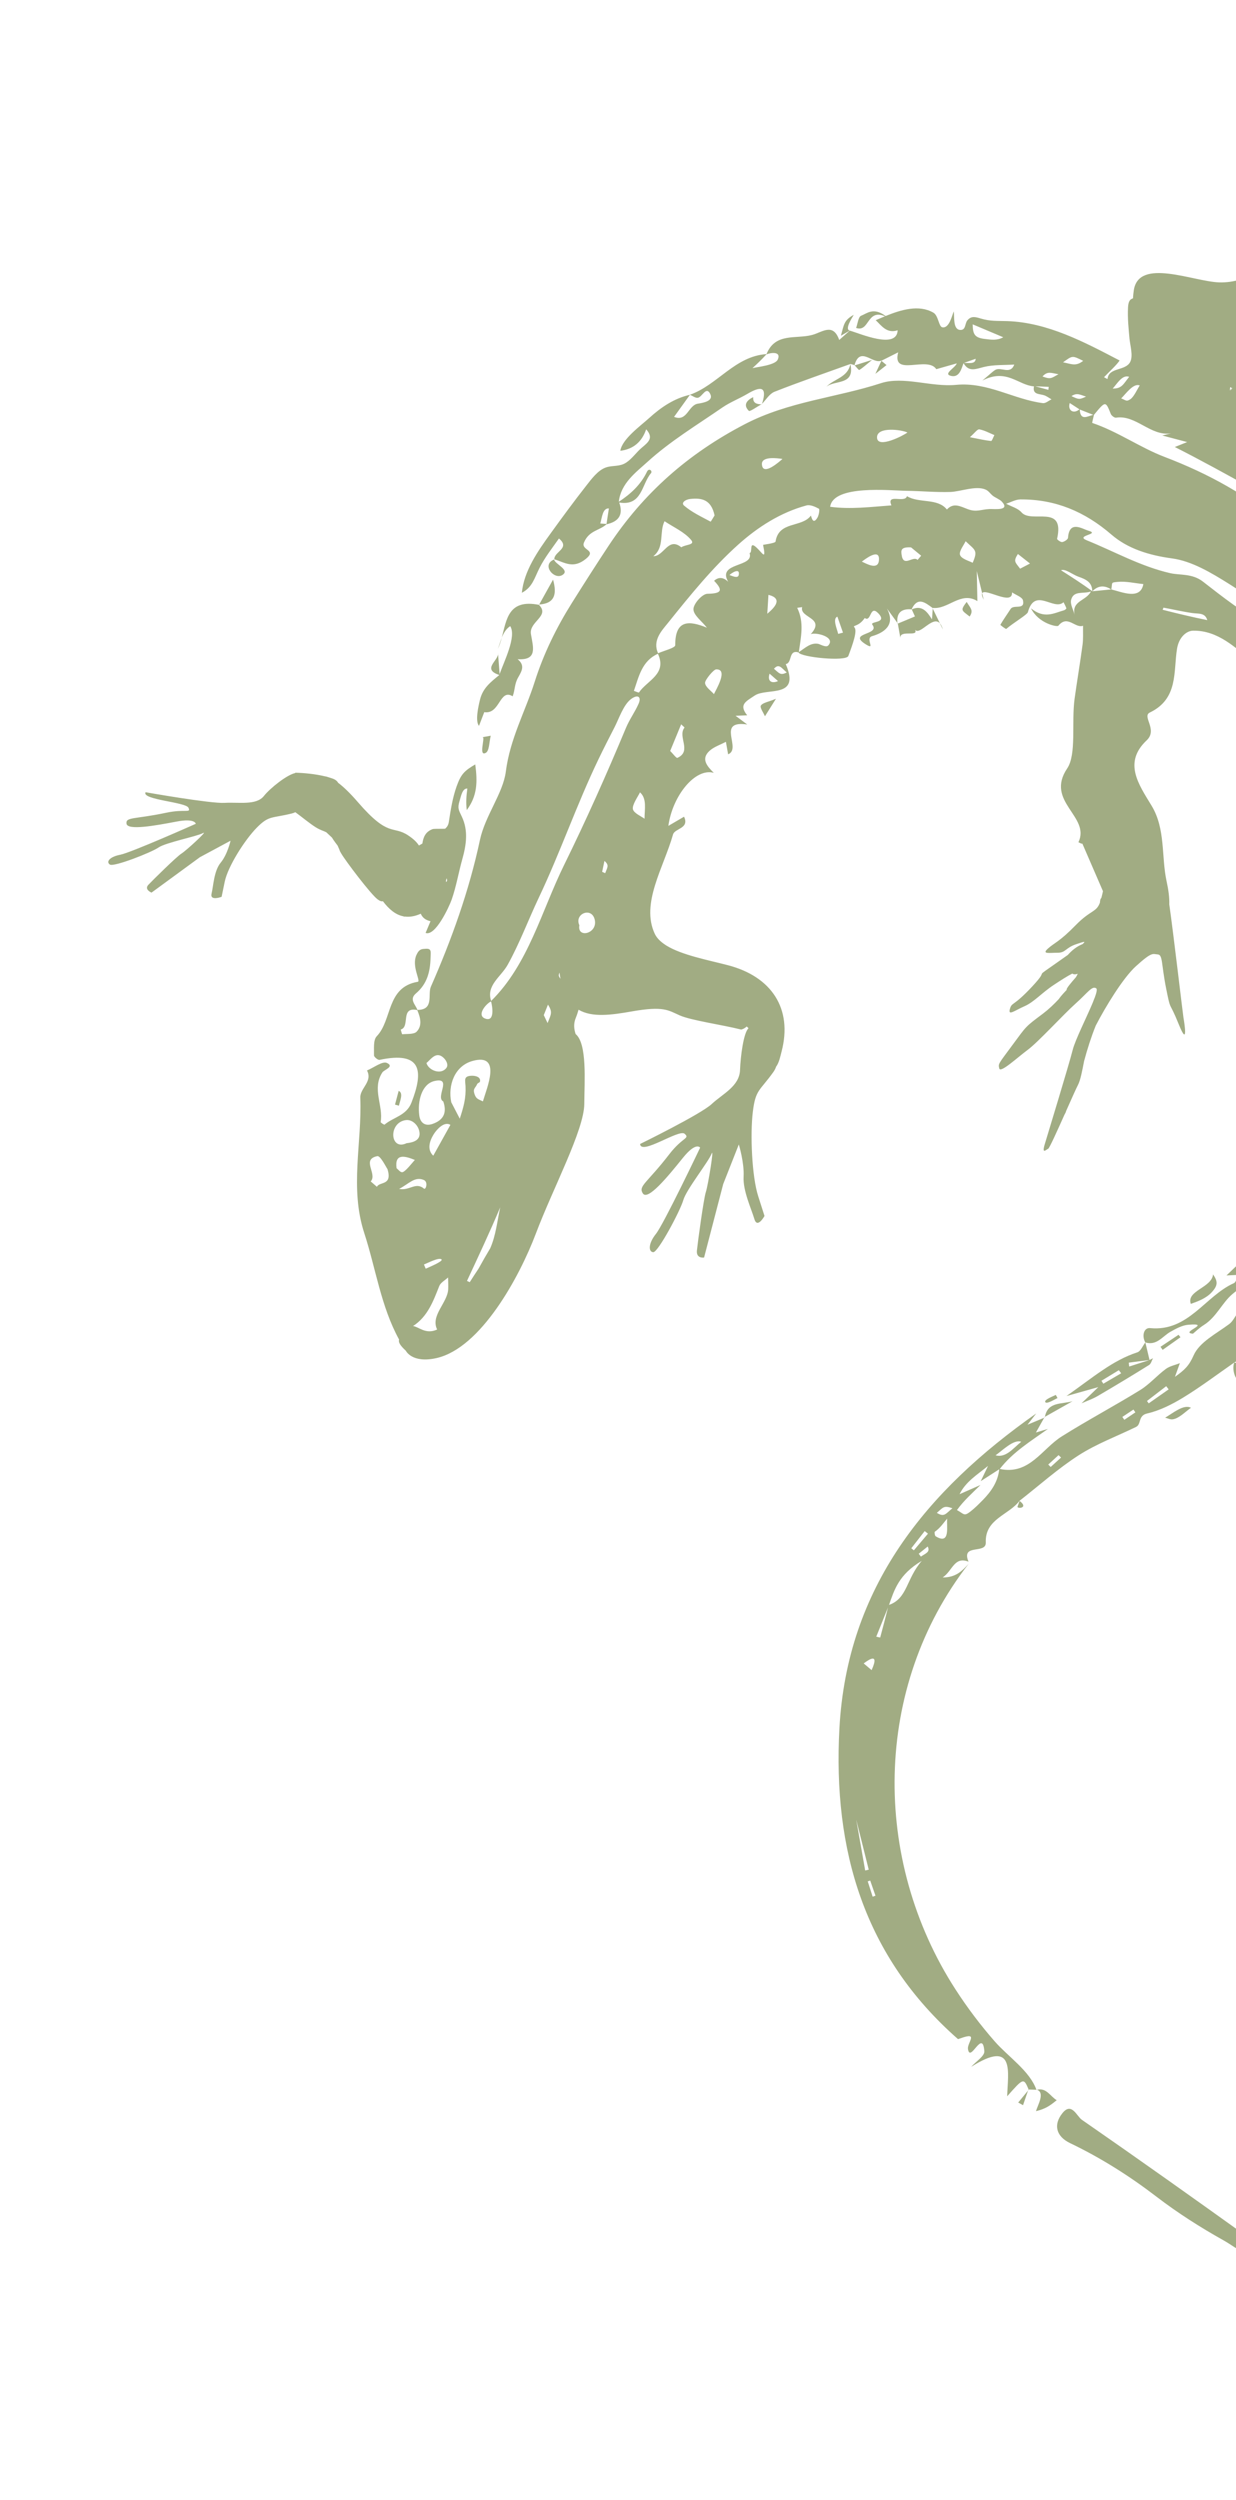 <svg width="327" height="661" viewBox="0 0 327 661" fill="none" xmlns="http://www.w3.org/2000/svg">
<g opacity="0.8">
<path d="M226.078 96.551C226.068 96.544 226.059 96.545 226.05 96.538C226.039 96.575 226.027 96.603 226.016 96.639L226.078 96.551Z" fill="#899764"/>
<path d="M260.27 158.606C260.271 158.614 260.271 158.614 260.27 158.606C260.211 158.366 260.065 157.774 259.842 156.845C259.695 157.147 259.8 157.696 260.27 158.606Z" fill="#899764"/>
<path d="M276.34 374.701C276.315 374.747 276.29 374.793 276.265 374.839C276.319 374.813 276.374 374.795 276.428 374.769L276.34 374.701Z" fill="#899764"/>
<path d="M201.525 106.942C201.54 106.889 201.558 106.844 201.572 106.783C201.544 106.813 201.509 106.853 201.481 106.883L201.525 106.942Z" fill="#899764"/>
<path d="M274.262 552.564C274.246 552.567 274.22 552.563 274.204 552.566C274.206 552.582 274.217 552.597 274.22 552.613L274.262 552.564Z" fill="#899764"/>
<path d="M272.172 552.557C272.16 552.534 272.157 552.518 272.145 552.495C272.127 552.49 272.103 552.494 272.085 552.489L272.172 552.557Z" fill="#899764"/>
<path d="M241.192 161.092C241.184 161.093 241.176 161.095 241.158 161.089C241.139 161.127 241.126 161.155 241.106 161.184L241.192 161.092Z" fill="#899764"/>
<path d="M237.415 164.697C237.421 164.78 237.417 164.848 237.431 164.929L237.514 164.83C237.48 164.778 237.448 164.742 237.415 164.697Z" fill="#899764"/>
<path d="M119.484 237.916C120.699 234.48 121.321 230.715 122.311 227.185C123.367 223.418 123.927 219.63 122.194 215.963C121.342 214.16 120.991 213.73 121.596 211.762C121.962 210.57 122.316 208.413 123.645 208.512C123.364 210.515 123.256 212.178 123.482 214.217C126.299 210.44 126.356 206.741 125.735 202.126C122.877 203.824 121.977 204.642 120.799 207.954C119.716 211 119.234 214.19 118.742 217.365C118.62 218.188 118.247 218.729 117.744 219.143C115.237 219.184 114.75 219.12 114.359 219.273C112.507 219.992 111.979 221.453 111.744 223.056L110.833 223.575C110.234 222.637 109.351 221.8 107.962 220.885C103.86 218.178 102.884 221.596 94.679 212.101C92.612 209.711 90.904 208.076 89.46 206.995C89.205 206.539 88.751 206.144 87.984 205.87C87.619 205.742 87.238 205.617 86.85 205.502C86.511 205.378 86.197 205.3 85.897 205.261C83.36 204.657 80.464 204.383 78.115 204.321L78.106 204.415C75.913 204.86 71.439 208.428 69.814 210.484C67.798 213.026 63.144 212.069 59.435 212.298C55.725 212.526 38.518 209.484 38.518 209.484C37.368 211.49 49.138 212.068 49.857 213.586C50.569 215.113 49.017 213.843 43.984 214.905C35.595 216.685 33.214 215.97 33.47 217.802C33.727 219.635 40.917 218.351 46.702 217.247C51.63 216.303 51.8 217.834 51.8 217.834C51.8 217.834 34.695 225.457 31.803 226.017C28.912 226.577 28.024 227.935 29.08 228.617C30.142 229.29 40.049 225.414 41.931 224.106C42.876 223.447 45.444 222.711 47.962 222.024C50.457 221.351 52.903 220.728 53.694 220.288C55.268 219.409 49.253 224.943 48.01 225.705C46.766 226.467 40.426 232.718 39.252 233.968C38.078 235.219 40.084 236.033 40.084 236.033L52.889 226.664L60.999 222.305C60.999 222.305 60.193 225.927 58.389 228.107C56.585 230.286 56.464 234.289 55.969 236.312C55.482 238.335 58.629 237.145 58.629 237.145C58.629 237.145 58.629 237.145 59.459 233.135C60.288 229.124 64.739 222.104 67.94 218.852C71.142 215.6 71.822 216.423 77.161 215.115C77.522 215.026 77.842 214.903 78.136 214.768C79.926 216.063 81.93 217.763 83.589 218.789C84.806 219.534 85.54 219.672 86.32 220.068C86.843 220.569 87.343 221.04 87.821 221.473C88.21 222.164 89.324 223.604 89.324 223.604C90.275 225.681 89.576 224.469 90.275 225.681C91.384 227.614 98.102 236.487 99.907 237.821C100.55 238.292 100.987 238.407 101.304 238.309C102.906 240.431 104.674 241.93 106.805 242.314C106.848 242.373 106.883 242.425 106.926 242.484C106.942 242.432 106.951 242.388 106.967 242.335C108.1 242.511 109.339 242.384 110.716 241.858C110.928 241.779 111.13 241.693 111.324 241.609C111.717 242.558 112.487 243.282 113.895 243.593C113.489 244.557 113.043 245.629 112.596 246.693C115.189 247.663 118.832 239.759 119.484 237.916ZM117.977 233.208C117.98 232.798 118.06 232.492 118.183 232.245C118.356 232.749 118.324 233.088 117.977 233.208Z" fill="#899764"/>
<path d="M283.101 566.697C291.256 570.601 298.805 575.379 305.999 580.888C311.551 585.142 317.516 588.94 323.624 592.362C327.608 594.589 331.227 598.157 336.411 597.577C334.601 595.743 333.006 593.612 330.941 592.131C316.111 581.492 301.226 570.921 286.223 560.529C284.852 559.577 283.515 555.732 281.078 558.774C278.619 561.836 279.405 564.92 283.101 566.697Z" fill="#899764"/>
<path d="M350.217 306.129C350.195 306.149 350.175 306.178 350.146 306.2C350.155 306.207 350.165 306.213 350.174 306.22C349.205 308.494 348.883 311.355 345.447 311.385C341.39 322.05 332.783 329.226 324.478 337.259C326.117 337.179 326.829 337.145 327.542 337.111C327.189 337.858 327.03 339.038 326.456 339.289C318.8 342.717 314.423 352.186 304.257 351.183C302.642 351.025 302.016 353.205 303.005 354.976L303.013 354.974C306.041 355.901 307.551 353.331 309.687 352.137C311.147 351.32 312.761 350.434 314.374 350.3C320.967 349.747 311.88 352.401 315.617 352.66C316.239 352.158 317.276 351.124 318.495 350.366C321.805 348.297 323.349 344.453 326.049 342.19C331.464 337.663 337.345 333.88 340.805 327.353C341.977 325.143 347.211 323.803 345.293 321.453C342.354 317.857 345.441 316.703 346.459 314.804C348.106 311.734 350.196 308.904 352.093 305.973C351.457 306.06 350.829 306.146 350.193 306.233L350.217 306.129Z" fill="#899764"/>
<path d="M142.512 159.864C142.532 159.886 142.553 159.907 142.573 159.929C142.581 159.927 142.591 159.934 142.599 159.933L142.512 159.864Z" fill="#899764"/>
<path d="M135.632 184.123C136.335 182.238 136.043 180.912 137.146 179.023C138.186 177.245 138.842 175.853 136.941 174.31C142.245 174.643 141.074 171.219 140.468 167.687C139.897 164.357 145.608 162.925 142.575 159.937C134.484 158.334 134.017 163.833 132.755 168.613C133.236 167.41 133.853 166.316 134.982 165.566C136.728 168.313 133.284 175.022 132.182 178.246C132.046 176.483 131.911 174.721 131.776 172.959C131.636 174.82 127.541 176.986 132.099 178.486C132.099 178.486 132.1 178.494 132.092 178.495C129.749 180.411 127.733 181.96 126.987 185.021C126.579 186.687 125.657 190.647 126.721 191.945C127.385 190.217 128.05 188.489 128.118 188.31C132.312 188.981 132.151 181.957 135.632 184.123Z" fill="#899764"/>
<path d="M132.762 168.603C132.38 169.563 132.093 170.591 131.716 171.584C132.16 170.687 132.481 169.662 132.762 168.603Z" fill="#899764"/>
<path d="M300.886 357.594C294.354 359.722 289.292 364.121 282.145 369.153C285.988 368.075 287.882 367.541 290.579 366.781C288.637 368.651 287.38 369.858 286.124 371.073C287.543 370.447 289.04 369.941 290.373 369.163C294.962 366.484 299.506 363.739 304.014 360.932C304.526 360.616 304.709 359.758 305.044 359.148C304.737 359.302 304.431 359.465 304.125 359.619C303.76 358.072 303.386 356.519 303.021 354.972L303.013 354.974C302.313 355.882 301.787 357.302 300.886 357.594ZM296.625 363.128C295.05 364.048 293.475 364.969 291.9 365.889C291.737 365.626 291.567 365.372 291.404 365.109C292.935 364.179 294.467 363.25 295.997 362.312C296.205 362.593 296.412 362.865 296.625 363.128ZM304.094 359.633C302.307 360.206 300.527 360.771 298.741 361.344C298.704 360.992 298.619 360.323 298.636 360.32C300.452 360.058 302.27 359.854 304.094 359.633Z" fill="#899764"/>
<path d="M246.754 160.914C246.754 160.864 246.761 160.813 246.762 160.771C246.734 160.751 246.705 160.731 246.675 160.703C246.667 160.704 246.659 160.706 246.649 160.699C246.687 160.768 246.725 160.844 246.754 160.914Z" fill="#899764"/>
<path d="M248.651 164.803C248.925 165.364 249.19 165.918 249.465 166.479C249.24 165.676 248.961 165.141 248.651 164.803Z" fill="#899764"/>
<path d="M237.431 164.929C237.463 164.915 237.495 164.9 237.526 164.886C237.522 164.861 237.519 164.844 237.515 164.82L237.431 164.929Z" fill="#899764"/>
<path d="M241.219 161.147C241.208 161.131 241.205 161.115 241.192 161.091L241.107 161.192C241.146 161.168 241.179 161.162 241.219 161.147Z" fill="#899764"/>
<path d="M241.216 161.147C241.5 161.765 241.776 162.384 242.061 163.002C240.552 163.635 239.042 164.26 237.533 164.894C237.759 166.173 237.984 167.452 238.21 168.731C237.957 166.396 243.107 168.56 242.088 166.519C243.374 168.129 246.718 162.698 248.66 164.81C248.03 163.51 247.401 162.219 246.771 160.919C246.713 161.772 246.649 162.643 246.567 163.785C245.317 161.768 243.909 159.888 241.216 161.147Z" fill="#899764"/>
<path d="M327.424 364.725C330.563 362.16 335.675 359.464 336.569 355.484C333.388 356.771 330.204 361.163 326.535 360.299C325.796 362.266 327.027 364.887 327.424 364.725Z" fill="#899764"/>
<path d="M320.928 336.975C320.611 340.528 313.791 341.263 315.047 344.781C316.997 344.095 319.126 343.286 320.562 341.722C322.245 339.898 322.219 338.85 320.928 336.975Z" fill="#899764"/>
<path d="M274.276 552.553C274.262 552.564 274.22 552.613 274.22 552.613C274.267 552.596 274.301 552.599 274.348 552.582C274.323 552.578 274.304 552.565 274.276 552.553Z" fill="#899764"/>
<path d="M274.086 558.246C276.487 557.655 277.659 556.915 279.57 555.342C277.868 554.357 276.873 551.978 274.356 552.58C276.543 553.422 274.508 556.661 274.086 558.246Z" fill="#899764"/>
<path d="M128.52 199.073C129.487 198.543 129.427 196.117 129.834 194.542C129.041 194.682 128.247 194.822 127.745 194.911C128.348 195.205 126.561 200.136 128.52 199.073Z" fill="#899764"/>
<path d="M127.502 194.954C127.575 194.941 127.656 194.927 127.745 194.911C127.691 194.887 127.615 194.884 127.502 194.954Z" fill="#899764"/>
<path d="M142.512 159.864L142.608 159.939C142.62 159.912 142.64 159.883 142.652 159.856C142.602 159.857 142.562 159.864 142.512 159.864Z" fill="#899764"/>
<path d="M146.318 153.267C144.934 155.748 143.793 157.802 142.651 159.848C146.645 159.578 147.438 157.301 146.318 153.267Z" fill="#899764"/>
<path d="M146.592 147.953C146.615 147.94 146.638 147.928 146.662 147.924C146.661 147.915 146.659 147.907 146.666 147.898C146.639 147.886 146.613 147.882 146.578 147.872C146.574 147.897 146.588 147.928 146.592 147.953Z" fill="#899764"/>
<path d="M148.784 152.048C150.93 150.718 146.829 149.204 146.592 147.952C143.143 149.328 146.578 153.414 148.784 152.048Z" fill="#899764"/>
<path d="M276.455 374.639C278.892 373.257 281.331 371.884 283.77 370.511C280.995 371.351 277.174 370.572 276.455 374.639Z" fill="#899764"/>
<path d="M276.332 374.702L276.421 374.779C276.429 374.727 276.446 374.682 276.455 374.639C276.416 374.654 276.37 374.679 276.332 374.702Z" fill="#899764"/>
<path d="M310.912 375.14C312.32 374.65 313.846 373.12 315.087 372.251C313.099 371.207 310.106 373.838 308.249 374.867C309.532 375.225 309.802 375.528 310.912 375.14Z" fill="#899764"/>
<path d="M202.376 189.405C203.185 188.119 203.994 186.833 205.291 184.768C203.191 185.647 201.768 185.815 201.3 186.573C200.975 187.098 201.971 188.433 202.376 189.405Z" fill="#899764"/>
<path d="M225.876 83.242C223.24 84.683 223.282 85.87 222.475 88.775C223.255 88.32 224.036 87.874 224.817 87.419C223.37 87.123 225.501 83.909 225.876 83.242Z" fill="#899764"/>
<path d="M218.611 102.293C220.831 100.391 226.239 102.025 224.981 96.262C224.287 99.857 220.614 100.154 218.611 102.293Z" fill="#899764"/>
<path d="M131.783 172.957C131.794 172.83 131.781 172.707 131.751 172.587C131.765 172.71 131.77 172.834 131.783 172.957Z" fill="#899764"/>
<path d="M199.27 105.002C197.605 105.838 196.524 107.047 198.117 108.645C198.372 108.909 200.249 107.568 201.42 106.919C200.176 106.871 199.151 106.601 199.27 105.002Z" fill="#899764"/>
<path d="M201.516 106.927C201.527 106.942 201.482 106.881 201.482 106.881C201.459 106.894 201.435 106.907 201.412 106.919C201.447 106.922 201.481 106.924 201.516 106.927Z" fill="#899764"/>
<path d="M282.137 261.686C282.156 261.699 282.169 261.722 282.181 261.745C282.188 261.735 282.194 261.726 282.202 261.724C282.183 261.711 282.137 261.686 282.137 261.686Z" fill="#899764"/>
<path d="M255.742 159.163C254.024 161.46 254.367 161.317 256.532 163.03C257.637 161.383 256.754 160.829 255.742 159.163Z" fill="#899764"/>
<path d="M307.025 356.128C307.214 356.395 307.404 356.671 307.593 356.938C309.168 355.825 310.742 354.713 312.309 353.602C312.136 353.382 311.974 353.169 311.801 352.949C310.21 354.014 308.617 355.071 307.025 356.128Z" fill="#899764"/>
<path d="M105.542 292.373C105.796 291.11 106.799 289.03 105.47 288.454C105.148 289.663 104.828 290.88 104.506 292.088C104.849 292.186 105.192 292.284 105.542 292.373Z" fill="#899764"/>
<path d="M272.173 552.557L272.085 552.489C272.054 552.594 272.013 552.694 271.981 552.799C272.041 552.714 272.111 552.634 272.173 552.557Z" fill="#899764"/>
<path d="M270.659 556.671C271.1 555.383 271.54 554.087 271.981 552.799C271.115 553.853 270.248 554.907 269.382 555.962C269.807 556.195 270.232 556.429 270.659 556.671Z" fill="#899764"/>
<path d="M279.326 368.849C278.722 369.164 276.203 370.084 276.536 370.743C276.869 371.402 279.17 369.953 279.78 369.671C279.631 369.396 279.474 369.123 279.326 368.849Z" fill="#899764"/>
<path d="M226.078 96.551L226.016 96.639C226.056 96.623 226.089 96.617 226.129 96.602C226.11 96.588 226.089 96.566 226.078 96.551Z" fill="#899764"/>
<path d="M227.322 97.836C228.192 97.324 228.944 96.615 230.733 95.156C228.336 95.913 227.212 96.269 226.128 96.611C226.552 97.07 227.201 97.907 227.322 97.836Z" fill="#899764"/>
<path d="M269.737 396.882C269.496 397.55 269.273 398.182 269.183 398.432C269.227 399.017 272.223 398.747 269.737 396.882Z" fill="#899764"/>
<path d="M269.176 398.43C269.133 398.575 269.12 398.602 269.176 398.43Z" fill="#899764"/>
<path d="M234.542 96.537C234.091 96.158 233.641 95.786 233.182 95.408C232.759 96.326 232.325 97.271 231.593 98.852C232.869 97.851 233.706 97.194 234.542 96.537Z" fill="#899764"/>
<path d="M356.675 6.127C347.179 20.054 345.63 53.947 342.722 55.403C339.821 56.858 339.347 48.77 337.634 44.356C335.912 39.944 333.425 29.39 333.425 29.39C329.019 33.297 336.422 56.147 337.182 61.404C338.391 69.73 330.251 74.912 322.541 74.669C315.705 74.456 301.255 68.056 299.96 76.765C299.866 77.416 299.791 78.13 299.743 78.898C298.962 79.111 298.517 79.665 298.432 81.316C298.29 84.062 298.573 86.808 298.821 89.535C298.976 91.269 299.82 94.017 299.038 95.648C297.823 98.183 293.277 97.032 293.008 100.242C292.704 100.079 292.398 99.908 292.085 99.746C293.296 98.464 295.517 96.428 296.208 95.321C286.938 90.496 277.178 85.256 266.459 84.909C263.864 84.824 262.004 84.985 259.5 84.233C258.08 83.807 256.967 83.461 255.926 84.713C255.218 85.572 255.581 87.394 253.958 87.238C252.055 87.056 252.552 83.622 252.325 82.335C251.879 83.406 251.118 86.954 249.274 86.537C248.343 86.325 248.271 83.45 246.949 82.682C243.097 80.448 238.323 81.932 234.3 83.56C231.046 81.162 229.387 82.882 227.816 83.493C227.072 83.774 226.917 85.596 226.496 86.714C230.087 87.942 229.262 81.56 234.137 83.63C233.281 83.982 232.45 84.337 231.68 84.665C233.217 86.13 234.632 88.284 237.487 87.33C237.283 92.516 227.423 88.136 224.853 87.438L224.841 87.415C224.833 87.416 224.826 87.425 224.81 87.428C224.81 87.428 224.81 87.428 224.818 87.427C223.886 88.251 222.954 89.074 222.029 89.897C220.374 85.247 217.554 87.865 214.815 88.581C210.536 89.703 205.092 87.909 202.793 93.631C194.43 94.179 189.823 101.827 182.515 104.384C182.515 104.384 182.523 104.383 182.525 104.391C178.371 105.324 174.865 107.703 171.756 110.53C169.437 112.633 164.58 116.11 164.114 119.197C167.559 118.798 169.853 116.791 170.954 113.517C172.974 115.782 171.589 116.878 169.799 118.378C168.351 119.594 167.226 121.311 165.637 122.342C163.883 123.478 162.116 122.98 160.298 123.609C158.157 124.354 156.466 126.697 155.128 128.394C151.867 132.541 148.716 136.836 145.628 141.111C142.31 145.694 138.609 150.996 138.062 156.751C140.888 155.251 141.323 152.979 142.741 150.175C144.152 147.381 146.088 144.953 147.875 142.393C151.04 144.998 146.443 145.925 146.675 147.904C149.426 148.729 151.646 150.517 155.035 147.757C157.999 145.34 153.621 145.569 154.501 143.453C155.85 140.21 158.66 140.324 160.471 138.611C160.472 138.619 160.466 138.628 160.467 138.637C163.676 137.937 164.976 136.122 163.82 132.879C169.895 133.894 169.738 128.029 172.225 125.129C172.703 124.569 171.699 123.611 171.163 124.74C169.502 128.205 166.832 130.637 163.71 132.681C164.263 127.768 168.294 124.862 171.325 122.107C177.313 116.661 184.387 112.393 191.103 107.761C193.159 106.347 195.554 105.432 197.717 104.158C201.206 102.107 203.11 102.055 201.605 106.786C202.685 105.66 203.597 104.106 204.909 103.591C211.547 100.976 218.298 98.668 225.01 96.24C225.012 96.248 225.013 96.257 225.015 96.265C225.013 96.257 225.02 96.247 225.019 96.239C225.371 96.344 225.722 96.44 226.075 96.545C227.57 91.29 231.034 96.58 233.271 95.293L233.188 95.391C233.197 95.398 233.207 95.404 233.218 95.419C233.223 95.401 233.236 95.382 233.241 95.365C234.707 94.631 236.165 93.898 237.631 93.164C235.883 99.832 245.354 94.005 247.712 97.621C248.778 97.316 250.949 96.7 253.129 96.082C252.697 97.326 249.312 98.924 251.687 99.415C253.837 99.863 254.377 97.481 254.908 96.035L254.916 96.033C256.326 98.489 258.174 97.554 260.337 97.031C262.899 96.404 265.66 96.576 268.335 96.397C267.3 99.2 264.814 96.892 263.269 97.841C262.613 98.24 262.064 98.821 259.887 100.64C266.281 97.301 269.409 101.874 273.493 102.156C273.509 102.153 273.527 102.158 273.551 102.154C273.117 104.334 274.856 104.111 276.151 104.492C276.874 104.706 277.516 105.219 278.191 105.593C277.436 105.951 276.63 106.686 275.93 106.601C268.165 105.616 261.314 100.965 252.929 101.767C246.358 102.4 239.014 99.397 233.088 101.318C221.184 105.186 208.647 106.128 197.035 112.174C181.972 120.013 170.227 130.422 161.049 144.26C157.738 149.259 154.521 154.316 151.324 159.396C147.202 165.957 143.818 172.863 141.46 180.282C138.952 188.177 134.933 195.321 133.822 204.039C133.089 209.777 128.347 215.663 126.972 222.123C124.11 235.54 119.495 248.398 113.992 260.911C113.098 262.947 114.931 267.039 110.439 267.046C109.931 265.634 108.187 264.272 110.024 262.704C113.01 260.175 113.823 256.968 113.915 253.179C113.95 251.671 114.236 250.736 112.542 250.884C111.728 250.961 110.925 250.81 110.156 252.557C108.838 255.552 111.399 259.465 110.531 259.61C102.179 261.033 103.829 269.681 99.673 274.011C98.7 275.026 98.992 277.345 98.945 279.072C98.933 279.475 99.997 280.347 100.407 280.258C111.549 277.893 112.152 283.112 108.845 291.591C107.504 295.024 104.056 295.407 101.732 297.385C101.645 297.459 100.679 296.862 100.706 296.682C101.473 292.365 98.32 287.938 101.159 283.573C101.619 282.866 104.448 282.05 102.372 281.072C101.187 280.513 98.892 282.32 97.093 283.063C98.665 286.007 95.222 287.75 95.323 290.261C95.796 302.18 92.469 314.101 96.376 326.074C99.435 335.466 100.767 345.439 105.579 354.206C105.371 354.877 105.767 355.7 107.361 357.164C107.361 357.164 108.992 360.582 115.497 359.109C127.228 356.44 137.413 337.701 141.766 326.2C146.344 314.083 154.542 298.807 154.583 291.889C154.619 285.89 155.378 275.982 152.287 273.422C151.852 272.089 151.688 270.69 152.346 269.114C152.633 268.42 152.859 267.713 153.066 266.992C156.619 269.095 161.668 268.413 167.168 267.443C175.633 265.951 176.79 267.157 179.85 268.504C182.919 269.849 191.137 270.987 196.078 272.245C196.078 272.245 196.785 272.137 197.555 271.433C197.723 271.579 197.884 271.734 198.03 271.9C196.714 273.059 195.915 279.326 195.785 282.946C195.618 287.258 191.21 289.212 188.284 291.939C185.357 294.667 169.341 302.499 169.341 302.499C169.57 305.597 179.64 298.48 181.125 299.795C182.616 301.102 180.581 300.643 177.055 305.229C171.169 312.869 168.784 313.598 170.076 315.574C171.368 317.549 176.554 311.293 180.677 306.159C184.191 301.792 185.23 303.47 185.23 303.47C185.23 303.47 175.594 323.707 173.533 326.274C171.472 328.841 171.539 331.024 172.817 331.116C174.094 331.208 179.996 320.11 180.778 317.343C181.168 315.955 182.853 313.388 184.54 310.92C186.204 308.473 187.862 306.128 188.247 305.092C189.034 303.016 187.32 313.476 186.745 315.189C186.17 316.901 184.609 328.411 184.378 330.655C184.147 332.899 186.277 332.523 186.277 332.523L191.337 313.094L195.463 302.626C195.463 302.626 196.93 307.392 196.729 311.133C196.519 314.867 198.78 319.635 199.571 322.325C200.363 325.015 202.263 321.533 202.263 321.533C202.263 321.533 202.263 321.533 200.586 316.287C198.909 311.041 198.448 299.896 199.174 293.975C199.901 288.055 200.952 288.57 204.585 283.498C204.927 283.02 205.168 282.544 205.326 282.065C206.123 280.998 206.442 279.348 206.771 278.088C209.774 266.65 204.064 258.233 192.637 255.24C187.426 253.872 180.399 252.574 176.253 250C176.167 249.94 176.083 249.888 176.007 249.834C174.742 249.006 173.763 248.052 173.229 246.919C169.467 238.893 175.578 229.403 178.061 220.652C178.529 219 182.468 219.123 180.974 215.956C179.551 216.792 178.127 217.619 176.825 218.382C177.933 210.358 183.971 202.967 188.844 204.361C187.004 202.549 185.438 200.68 187.66 198.594C188.842 197.484 190.568 196.946 192.048 196.151C192.238 197.227 192.429 198.312 192.632 199.462C196.359 197.961 189.324 190.363 197.689 191.575C196.342 190.569 195.476 189.921 194.601 189.266C195.587 189.225 196.576 189.193 197.679 189.149C195.397 186.296 197.319 185.498 199.679 183.913C202.868 181.773 211.875 184.826 207.876 175.599C209.682 175.33 208.516 171.696 211.283 172.519C211.283 172.519 211.283 172.519 211.275 172.52C211.775 173.793 223.866 175.008 224.444 173.453C225.609 170.352 226.938 166.662 226.001 165.851C225.533 165.282 227.196 165.757 228.771 163.417C230.547 164.632 230.081 159.856 232.308 162.118C235.025 164.877 230.037 164.204 230.797 165.197C232.958 168.029 223.917 167.245 229.167 170.45C231.769 172.037 228.807 168.786 230.705 168.226C233.7 167.356 237.077 165.383 234.639 160.889C235.566 162.169 236.502 163.448 237.428 164.721C237.154 162.031 238.485 160.912 241.17 161.123C242.763 157.703 244.732 159.301 246.689 160.734C250.797 161.295 254.161 156.219 258.584 158.945C258.557 157.514 258.524 155.859 258.42 151.003C259.054 153.604 259.533 155.564 259.848 156.878C260.591 155.361 267.933 160.335 267.748 156.637C268.757 157.335 270.456 157.878 270.644 158.755C271.215 161.425 268.19 159.755 267.376 161.017C266.471 162.42 265.491 163.778 264.651 165.22C264.626 165.266 266.097 166.409 266.227 166.295C268.136 164.664 271.756 162.549 271.945 161.873C273.787 155.121 278.81 161.63 281.37 159.242C281.631 159.772 281.94 160.294 282.121 160.846C282.156 160.949 281.759 161.302 281.512 161.371C278.876 162.103 276.285 163.745 272.759 160.853C274.737 164.869 279.687 165.849 279.996 165.469C282.454 162.448 284.47 166.258 286.534 165.46C286.497 167.144 286.621 168.842 286.404 170.499C285.766 175.269 284.951 180.02 284.296 184.784C283.444 191.036 284.847 199.469 282.345 203.182C276.408 211.999 288.583 215.87 285.313 222.715C285.662 222.846 286.087 223.171 286.353 223.074L291.805 235.659C291.705 236.136 291.566 236.72 291.375 237.438C291.09 237.672 291.038 238.181 291.001 238.681C290.027 241.306 288.562 240.571 284.586 244.644C280.328 249.009 279.032 249.238 277.263 250.81C275.494 252.382 277.618 251.924 279.815 251.929C282.013 251.934 281.792 250.637 284.831 249.634C286.598 249.047 287.501 248.721 286.396 249.65C284.821 250.287 283.581 251.307 282.499 252.516C281.861 252.97 281.148 253.472 280.338 254.04C272.299 259.698 278.275 255.272 273.122 260.813C267.968 266.354 267.713 264.905 267.18 266.81C266.646 268.707 268.429 267.216 271.019 266.083C273.609 264.95 275.555 262.579 278.794 260.439C280.715 259.165 282.495 258.033 283.693 257.438C284.076 257.713 284.578 257.675 285.13 257.485C285.044 257.709 284.882 258.022 284.655 258.395C283.229 260.016 282.078 261.396 282.173 261.746L282.342 261.616C282.295 261.683 282.239 261.743 282.184 261.811C282.175 261.804 282.173 261.796 282.164 261.789C281.859 262.144 280.797 263.182 280.114 264.187C278.822 265.575 277.391 266.929 275.961 268.008C271.173 271.598 271.647 271.206 267.843 276.35C264.04 281.494 264.073 281.255 264.374 282.537C264.675 283.82 269.136 279.653 271.913 277.594C274.69 275.535 281.346 268.235 284.536 265.394C287.727 262.553 288.95 260.534 290.039 261.361C290.31 261.572 290.116 262.457 289.654 263.724C289.465 264.166 289.293 264.614 289.13 265.06C287.5 268.986 284.474 274.937 283.795 277.627C282.777 281.655 277.241 299.758 276.405 302.551C275.57 305.344 276.73 304.013 277.318 303.75C277.644 303.609 279.673 299.103 281.62 294.754C281.828 294.417 281.994 294.079 282.057 293.775C283.446 290.659 284.719 287.789 285.194 286.887C285.851 285.636 286.313 283.143 286.812 280.576C287.675 277.369 288.675 274.229 289.888 271.211C292.472 266.207 297.131 258.574 300.493 255.519C304.899 251.521 304.953 252.296 306.303 252.375C307.653 252.454 307.226 254.958 308.522 261.407C309.818 267.856 309.172 264.197 311.831 270.797C314.49 277.398 313.287 270.148 313.099 269.08C312.929 268.117 310.444 246.779 309.35 239.151C309.406 237.388 309.15 235.364 308.634 233.009C307.219 226.498 308.402 219.186 304.661 213.035C301.202 207.344 297.14 201.641 303.363 195.77C306.392 192.916 302.04 189.451 304.203 188.41C311.802 184.758 310.411 177.575 311.4 171.533C311.901 168.457 313.928 166.781 315.679 166.764C322.257 166.698 326.827 171.209 331.694 175.267C331.358 174.266 331.107 173.501 330.856 172.743C331.518 172.944 332.645 172.987 332.77 173.366C334.559 178.726 340.472 179.628 343.64 183.618C349.037 190.404 354.989 196.641 355.791 205.973C356.067 209.146 357.255 212.425 360.959 213.633C361.217 212.161 361.483 210.686 361.741 209.214C362.43 211.604 364.862 214.172 361.345 216.153C360.737 216.494 358.792 215.268 358.698 216.962C358.526 220.155 358.878 223.382 359.01 226.597C360.176 226.291 361.335 225.903 362.522 225.719C363.171 225.613 364.458 225.853 364.463 225.928C364.447 227.116 364.35 228.318 364.06 229.471C364.008 229.697 362.944 229.96 362.568 229.767C361.142 229.025 360.072 229.306 360.305 230.767C361.345 237.378 359.851 243.776 359.086 250.237C358.852 252.223 359.79 253.519 361.936 253.658L361.937 253.666C361.89 256.854 359.722 259.056 358.55 261.833C357.972 263.196 357.319 265.13 357.242 266.638C357.166 268.145 357.12 267.836 358.385 268.715C359.467 266.463 360.302 263.811 362.166 262.114C362.631 265.938 358.594 269.755 356.763 273.016C354.793 276.526 355.137 279.279 354.443 283.015C353.335 289.003 347.15 293.757 349.307 300.263C355.109 298.113 351.609 301.76 351.408 303.557C351.323 304.306 351.886 305.133 352.186 305.932C354.536 304.766 354.23 302.224 355.427 299.159C355.655 301.447 355.777 302.661 355.867 303.597C356.819 303.312 357.779 303.026 358.731 302.741C358.099 303.612 357.356 304.419 356.854 305.359C352.644 313.221 351.558 322.594 345.382 329.492C341.984 333.287 338.359 336.881 334.832 340.566C335.072 340.791 335.314 341.024 335.562 341.247C336.844 340.178 338.125 339.109 337.753 339.417C337.32 339.518 338.154 344.438 333.081 342.903C328.715 341.587 334.249 346.829 332.153 346.022C327.483 344.216 327.311 348.545 325.229 350.097C321.826 352.633 317.331 354.895 315.797 358.371C314.587 361.121 313.446 362.232 310.847 364.068C311.519 362.196 311.834 361.331 312.148 360.458C310.891 360.955 309.46 361.224 308.411 362.002C306.077 363.732 304.127 366.029 301.68 367.545C294.834 371.774 287.706 375.543 280.902 379.823C275.639 383.129 272.339 390.088 264.505 388.431C267.968 383.964 272.735 381.062 277.253 377.837C276.19 378.158 275.126 378.471 274.064 378.792C274.794 377.486 275.525 376.188 276.256 374.883C275.058 375.386 273.828 375.895 271.838 376.73C272.995 375.241 273.565 374.498 274.144 373.753C245.062 394.213 224.098 419.644 222.077 457.067C220.338 489.266 228.614 517.395 253.455 539.197C253.921 539.048 254.017 539.023 254.11 538.982C259.094 537.168 255.829 540.156 256.089 541.821C256.69 545.655 259.972 536.321 260.419 542.41C260.511 543.687 258.162 545.145 256.943 546.52C268.665 539.111 266.633 547.95 266.46 554.315C270.777 549.431 270.814 549.399 272.141 552.521C272.829 552.541 273.511 552.571 274.199 552.592C272.436 547.611 266.739 543.866 263.206 539.84C259.411 535.51 255.927 530.908 252.802 526.067C230.562 491.686 230.955 446.078 256.272 413.503C254.61 415.299 252.972 417.14 249.401 417.119C252.054 415.349 252.415 411.471 256.234 412.951C254.191 408.045 260.927 411.055 260.803 407.889C260.559 401.58 266.957 400.635 269.771 396.792L269.749 396.813C269.729 396.841 269.695 396.881 269.695 396.881C269.704 396.888 269.714 396.894 269.725 396.909C269.728 396.883 269.742 396.864 269.746 396.838C274.921 392.796 279.853 388.371 285.351 384.831C290.077 381.794 295.462 379.793 300.555 377.317C302.009 376.61 301.037 374.319 303.486 373.762C306.858 372.992 310.138 371.321 313.131 369.491C317.738 366.675 322.061 363.392 326.505 360.314C326.513 360.312 326.522 360.319 326.53 360.317C326.529 360.309 326.536 360.3 326.536 360.3C326.536 360.3 326.536 360.3 326.527 360.301C335.466 355.386 339.688 343.566 351.718 343.114C352.274 343.091 352.83 342.075 353.315 341.464C362.316 330.27 369.081 317.768 375.765 305.088C384.777 287.991 389.119 269.748 391.128 250.873C392.476 238.199 392.184 225.505 390.726 212.691C389.157 198.963 384.599 186.612 378.627 174.436C375.017 167.085 370.175 160.561 366.01 153.608C360.553 144.496 352.799 137.467 344.501 131.902C335.341 125.755 327.445 112.19 328.404 100.954C328.661 100.708 328.725 100.547 328.447 100.537C328.463 100.434 328.468 100.325 328.482 100.214C328.838 98.206 330.65 96.309 330.473 94.262C335.687 90.155 343.622 89.306 349.131 88.719C351.588 89.721 353.718 88.728 355.571 87.633C362.803 86.116 383.139 84.258 384.156 81.742C385.25 79.037 378.449 81.488 370.313 81.67C364.797 81.791 356.644 82.353 354.155 79.795C353.941 78.581 353.912 77.184 354.119 75.562C354.432 74.972 354.836 74.325 355.372 73.621C362.012 64.905 367.848 46.282 367.848 46.282C382.721 25.43 388.809 17.137 388.34 16.277C387.871 15.416 364.905 42.093 363.35 43.937C361.788 45.781 355.041 59.524 352.64 58.078C350.238 56.632 351.441 54.834 351.688 49.131C351.902 44.328 352.363 38.178 352.229 33.77C352.261 33.623 352.295 33.483 352.327 33.335C352.453 32.771 352.178 32.11 352.095 31.498C351.639 27.155 361.008 -0.229 356.675 6.127ZM161.088 134.437C160.879 135.81 160.669 137.174 160.459 138.546C159.91 138.509 159.361 138.473 158.81 138.428C159.27 136.961 159.383 134.337 161.088 134.437ZM187.922 104.215C188.793 106.023 186.147 106.507 184.651 106.737C182.063 107.127 181.831 111.633 178.334 110.23C179.728 108.281 181.131 106.339 182.533 104.39C183.236 104.683 183.985 105.285 184.619 105.182C185.804 104.99 186.839 101.953 187.922 104.215ZM202.77 93.685C202.763 93.695 202.764 93.703 202.758 93.712C203.989 93.211 206.761 92.873 205.764 95.085C205.091 96.573 200.408 97.014 199.073 97.35C200.367 96.162 201.597 94.993 202.77 93.685ZM260.398 89.608C257.767 89.279 257.375 88.238 257.34 85.766C261.112 87.362 263.268 88.267 265.425 89.181C263.78 90.08 262.328 89.852 260.398 89.608ZM255.029 95.963C256.067 95.597 257.096 95.232 258.134 94.865C258.061 96.347 256.389 95.957 255.029 95.963ZM112.823 281.09C113.823 280.271 114.823 278.693 116.282 279.062C117.418 279.345 118.897 281.246 118.13 282.341C116.698 284.355 113.367 283.039 112.823 281.09ZM109.759 306.72C109.197 307.278 107.17 309.99 106.373 309.971C105.854 309.963 105.3 309.192 104.915 308.901C104.368 304.9 107.132 305.656 109.759 306.72ZM114.716 299.97C115.567 298.593 117.559 296.439 119.164 297.442C117.573 300.309 116.101 302.948 114.63 305.594C112.984 304.073 113.566 301.834 114.716 299.97ZM125.021 280.542C132.888 278.362 128.755 287.746 127.758 291.236C126.575 290.635 125.996 290.67 125.537 289.298C125.045 287.833 125.785 287.719 126.204 286.735C126.447 286.167 127.112 286.433 127.016 285.607C126.902 284.626 125.539 284.432 124.792 284.455C122.601 284.533 123.077 285.576 123.158 287.172C123.322 290.424 122.63 292.749 121.64 295.803C120.892 294.358 120.144 292.912 119.389 291.468C118.466 287.04 120.227 281.872 125.021 280.542ZM114.94 285.85C119.813 284.732 115.096 290.096 117.28 291.255C118.346 294.364 117.212 296.225 114.451 297.188C112.421 297.896 111.178 296.863 110.926 294.963C110.416 291.122 111.601 286.614 114.94 285.85ZM107.358 296.185C108.94 295.964 110.502 297.341 110.909 299.031C111.475 301.393 109.543 302.084 107.558 302.292C103.159 304.387 102.664 296.845 107.358 296.185ZM98.082 312.402C99.908 310.394 95.515 306.603 99.817 305.711C100.647 305.539 102.16 308.669 102.523 309.165C103.85 313.613 100.405 312.359 99.719 313.824C99.175 313.344 98.633 312.872 98.082 312.402ZM112.155 314.294C109.985 312.456 108.318 314.937 105.588 314.375C108.154 313.063 109.704 311.003 112.12 312.013C113.347 312.531 112.666 314.729 112.155 314.294ZM132.345 319.239C131.542 322.878 131.21 326.634 129.696 330.08C128.63 331.846 127.597 333.664 126.604 335.467C125.82 336.657 125.018 337.841 124.271 339.05C124.033 338.933 123.795 338.816 123.549 338.701C126.554 332.245 129.585 325.802 132.345 319.239ZM112.161 334.366C113.109 334.007 116.209 332.359 116.829 333.034C117.285 333.538 113.257 335.183 112.625 335.478C112.468 335.113 112.319 334.739 112.161 334.366ZM116.207 340.071C116.571 339.147 117.741 338.54 118.545 337.789C118.561 338.83 118.627 339.87 118.578 340.913C118.4 344.5 113.839 347.859 115.651 351.554C112.613 352.982 110.708 350.756 109.27 350.651C113.109 348.171 114.61 344.134 116.207 340.071ZM231.618 501.274C231.365 501.36 231.122 501.445 230.869 501.531C230.439 500.18 230.001 498.83 229.572 497.486C229.793 497.414 230.012 497.334 230.225 497.263C230.693 498.591 231.155 499.928 231.618 501.274ZM229.835 494.385C229.522 494.457 229.21 494.537 228.897 494.609C228.078 489.962 227.259 485.316 226.522 481.139C227.546 485.24 228.695 489.812 229.835 494.385ZM230.596 441.626C229.653 440.824 228.718 440.021 228.504 439.85C228.514 439.907 233.133 435.979 230.596 441.626ZM231.826 432.779C232.866 430.2 233.905 427.613 234.945 425.034C234.271 427.699 233.587 430.357 232.868 433.004C232.863 433.022 232.182 432.858 231.826 432.779ZM235.206 424.379C236.593 420.404 237.816 416.307 243.867 412.728C239.71 417.526 240.106 422.664 235.206 424.379ZM263.384 384.823C265.046 383.687 268.22 380.465 270.178 381.246C268.024 382.953 266.163 385.568 263.384 384.823ZM247.852 400.04C249.614 398.477 249.743 398.07 251.979 398.819C250.166 400.283 249.861 401.254 247.852 400.04ZM241.092 409.403C242.277 407.883 243.456 406.373 244.641 404.854C244.933 405.086 245.223 405.311 245.507 405.544C244.263 407.016 243.017 408.479 241.773 409.95C241.54 409.766 241.316 409.58 241.092 409.403ZM243.636 411.608C243.442 411.359 243.255 411.108 243.06 410.85C243.849 410.21 244.639 409.579 245.437 408.937C246.183 410.425 244.885 410.737 243.636 411.608ZM247.549 406.236C247.306 406.087 247.178 405.125 247.327 405.023C248.769 404.059 249.88 402.353 250.598 401.55C250.332 403.308 251.584 408.704 247.549 406.236ZM260.008 396.653C258.974 397.703 257.868 398.824 256.691 399.725C255.006 401.015 255.089 400.349 253.175 399.301C254.951 396.818 257.243 394.803 259.412 392.659C256.63 393.884 255.243 394.496 253.864 395.107C255.477 391.801 258.563 389.93 261.398 387.627C260.874 388.729 260.349 389.823 259.469 391.656C261.472 390.368 262.921 389.445 264.353 388.516C264.033 391.77 262.254 394.378 260.008 396.653ZM280.718 385.414C279.804 386.243 278.881 387.073 277.968 387.91C277.755 387.697 277.541 387.476 277.328 387.264C278.234 386.436 279.141 385.608 280.054 384.771C280.275 384.983 280.496 385.194 280.718 385.414ZM300.377 373.467C299.399 374.124 298.429 374.779 297.45 375.436C297.28 375.182 297.109 374.92 296.931 374.668C297.91 374.019 298.89 373.371 299.87 372.722C300.04 372.976 300.209 373.222 300.377 373.467ZM309.185 367.382C307.423 368.619 305.669 369.847 303.907 371.084C303.754 370.877 303.599 370.662 303.446 370.456C305.146 369.154 306.836 367.846 308.536 366.545C308.752 366.824 308.968 367.103 309.185 367.382ZM289.23 109.697C287.721 110.047 285.822 111.4 285.664 108.281C286.849 108.748 288.043 109.222 289.23 109.697ZM285.581 108.237C283.94 109.587 282.417 108.478 283.016 106.57C283.874 107.128 284.732 107.686 285.581 108.237ZM301.532 101.928C300.882 102.885 299.978 105.006 298.99 105.606C297.979 106.218 298.015 105.903 296.623 105.347C297.801 104.213 299.867 101.203 301.532 101.928ZM281.243 95.806C283.781 93.999 283.623 93.96 286.57 95.418C284.615 96.931 283.58 96.271 281.243 95.806ZM275.805 99.545C277.171 98.052 278.077 98.643 280.035 98.949C278.149 100 277.972 100.373 275.805 99.545ZM273.901 102.151C275.086 102.192 276.263 102.235 277.449 102.285C277.421 102.548 277.384 102.814 277.357 103.086C276.207 102.771 275.057 102.456 273.901 102.151ZM298.74 99.641C297.19 101.558 296.815 102.793 294.377 102.747C295.583 101.441 296.92 98.985 298.74 99.641ZM283.471 104.745C284.929 103.779 285.683 104.363 287.327 104.875C285.504 105.714 285.39 105.634 283.471 104.745ZM232.031 115.593C232.102 112.726 238.662 113.648 240.067 114.368C239.241 115.04 231.953 118.895 232.031 115.593ZM206.834 121.33C206.358 121.188 206.111 121.115 206.023 121.089C206.137 121.119 206.472 121.218 206.834 121.33ZM206.031 121.087C205.978 121.072 205.978 121.072 206.031 121.087ZM201.576 122.774C201.441 120.536 205.816 121.192 206.842 121.328C206.895 121.344 206.948 121.36 207.001 121.375C206.374 121.895 201.78 126.11 201.576 122.774ZM256.597 115.61C257.85 114.521 258.57 113.443 259.088 113.535C260.466 113.776 261.758 114.516 263.08 115.051C262.783 115.596 262.44 116.633 262.202 116.608C260.595 116.449 259 116.071 256.597 115.61ZM180.986 133.7C180.081 132.925 181.424 132.062 182.58 131.941C185.587 131.611 188.143 132.037 189.052 136.292C188.869 136.583 188.053 137.971 188.007 137.945C185.589 136.644 183.033 135.459 180.986 133.7ZM260.796 129.476C261.54 129.812 261.952 130.491 262.552 131.003C263.259 131.604 264.465 132.001 265.055 132.648C267.336 135.117 263.135 134.547 261.767 134.605C259.488 134.706 258.366 135.496 256.061 134.643C254.06 133.902 252.289 132.812 250.514 134.728C248.02 131.62 243.154 133.154 239.944 131.2C239.397 133.166 234.43 130.336 235.839 133.635C230.389 134.036 225.048 134.728 219.626 134.006C220.456 128.101 235.551 129.729 239.795 129.782C243.661 129.826 247.52 130.206 251.391 130.091C254.149 130.005 258.235 128.308 260.796 129.476ZM172.847 147.079C175.919 144.659 174.346 140.755 175.817 137.825C178.222 139.437 181.078 140.661 182.857 142.793C183.981 144.147 181.395 143.927 180.248 144.722C176.774 141.879 175.696 147.086 172.847 147.079ZM176.711 164.735C182.517 157.493 188.434 150.173 195.314 144.002C200.413 139.43 206.469 135.508 213.366 133.649C214.347 133.384 215.681 133.992 216.661 134.529C216.902 134.662 216.656 136.249 216.24 136.923C214.932 139.074 214.626 136.198 214.519 136.351C212.139 139.575 206.023 137.715 205.186 143.196C205.118 143.667 201.874 144.022 201.884 144.079C202.744 148.342 201.791 146.299 200.127 144.773C198.033 142.846 199.243 146.105 198.308 146.253C199.584 150.127 189.616 148.587 192.655 153.836C191.738 152.946 190.38 152.258 188.925 153.575C191.383 156.146 190.915 156.947 187.151 157.01C185.801 157.03 183.45 159.657 183.46 161.091C183.463 162.668 185.66 164.233 187.028 165.979C182.333 164.077 178.607 163.783 178.642 170.612C178.648 171.312 175.743 172.033 174.106 172.739C172.545 169.334 175.122 166.709 176.711 164.735ZM195.444 152.033C195.232 153.106 193.555 152.216 192.992 152.057C193.386 151.637 195.844 149.943 195.444 152.033ZM243.706 146.945C243.388 147.319 243.07 147.692 242.751 148.065C241.61 146.806 238.99 150.181 238.536 146.705C238.387 145.58 238.26 144.575 241.038 144.745C241.428 145.06 242.563 146.004 243.706 146.945ZM255.466 143.111C257.978 145.514 258.796 145.462 257.332 148.816C256.418 148.318 254.181 147.761 253.953 146.608C253.767 145.647 255.118 143.932 255.466 143.111ZM228.013 148.511C228.714 147.986 232.912 144.651 232.526 148.241C232.246 150.869 229.108 148.985 228.013 148.511ZM106.43 273.487C106.339 273.495 106.153 272.676 106.018 272.241C108.619 271.507 105.788 266.105 110.388 267.089C111.214 269.03 111.791 271.165 110.241 272.79C109.515 273.553 107.741 273.348 106.43 273.487ZM148.29 258.803C148.146 258.653 147.999 258.437 147.87 258.126C147.77 257.893 147.855 257.569 148.038 257.187C148.08 257.663 148.158 258.2 148.29 258.803ZM128.374 269.342C125.982 268.471 128.632 265.357 129.92 264.797C130.26 266.064 130.981 270.293 128.374 269.342ZM144.869 270.524C144.607 269.986 144.352 269.438 143.864 268.422C144.177 267.641 144.577 266.644 144.978 265.647C146.272 267.681 145.787 268.2 144.869 270.524ZM157.344 243.176C158.215 246.887 152.632 248.239 153.279 244.661C151.876 241.628 156.522 239.699 157.344 243.176ZM160.106 230.896C159.843 230.775 159.578 230.646 159.306 230.527C159.512 229.565 159.71 228.603 159.918 227.649C161.248 228.799 160.692 229.34 160.106 230.896ZM170.521 216.498C169.737 215.885 167.739 215.069 167.452 214.009C167.15 212.869 168.866 210.521 169.315 209.516C171.222 211.191 170.509 214.062 170.521 216.498ZM181.103 192.388C179.165 194.8 183.169 198.609 179.217 200.4C178.931 200.533 178.004 199.253 177.308 198.575C178.373 195.991 179.29 193.76 180.208 191.528C180.519 191.824 181.131 192.358 181.103 192.388ZM165.584 192.521C160.458 204.801 155.089 216.84 149.21 228.785C143.285 240.839 139.769 255.005 129.94 264.676C128.555 260.563 132.541 258.3 134.298 255.144C137.446 249.506 139.783 243.193 142.56 237.345C148.266 225.321 152.583 212.716 158.347 200.741C159.716 197.896 161.156 195.071 162.606 192.261C163.727 190.094 164.937 186.342 166.975 184.83C168.741 183.526 169.778 184.244 168.932 186.121C167.965 188.311 166.552 190.197 165.584 192.521ZM205.838 180.098C204.077 180.867 202.967 180.061 203.605 178.138C204.1 178.576 204.593 179.007 205.838 180.098ZM208.141 177.814C206.467 178.693 206.144 177.999 204.762 176.84C206.083 175.33 206.731 176.635 208.141 177.814ZM188.882 183.547C188.263 182.788 186.546 181.621 186.533 180.555C186.527 179.763 188.777 177.03 189.456 177.002C192.837 176.848 189.316 182.552 188.882 183.547ZM169.051 183.104C168.979 183.217 168.168 182.834 167.707 182.681C169.016 178.878 169.837 174.769 174.062 172.872C176.558 178.266 171.188 179.923 169.051 183.104ZM223.022 167.286C222.598 167.394 222.176 167.51 221.753 167.618C221.469 166.341 220.182 163.588 221.541 163.056C222.04 164.462 222.532 165.878 223.022 167.286ZM212.219 160.535C211.466 163.464 218.529 163.262 214.497 167.679C215.986 167.124 221.162 168.482 219.12 170.686C218.537 171.315 216.945 170.335 216.461 170.245C214.461 169.889 213.066 171.311 211.343 172.433C211.887 168.506 212.828 164.559 210.907 160.725C211.339 160.665 211.78 160.604 212.219 160.535ZM202.998 162.286C203.123 160.295 203.209 158.794 203.303 157.291C207.286 158.283 204.86 160.723 202.998 162.286ZM269.3 146.489C270.366 147.328 271.433 148.166 272.501 149.013C271.782 149.39 271.07 149.757 269.885 150.375C268.516 148.58 268.071 148.425 269.3 146.489ZM280.708 150.796C281.761 150.276 283.849 151.986 285.3 152.49C287.302 153.189 288.926 153.921 288.977 156.34C286.305 154.358 283.521 152.587 280.708 150.796ZM289.003 156.344C290.532 154.789 292.198 154.713 293.978 155.859C292.321 156.026 290.662 156.185 289.003 156.344ZM294.022 155.868C294.343 153.95 293.818 154.051 295.739 153.863C297.89 153.65 300.35 154.243 302.49 154.442C301.717 158.776 296.729 156.493 294.022 155.868ZM283.387 158.603C284.047 156.091 286.515 157.108 288.612 156.405C287.406 158.896 283.461 158.832 284.311 162.563C283.959 161.231 283.083 159.767 283.387 158.603ZM307.588 161.238C307.664 161.05 307.749 160.868 307.824 160.679C310.369 161.14 312.949 161.754 315.494 162.115C317.137 162.342 318.8 161.966 319.405 163.979C315.43 163.177 311.515 162.24 307.588 161.238ZM348.147 187.347C348.428 186.714 348.673 186.161 348.918 185.609C349.858 187.246 350.443 187.769 349.785 189.529C349.292 188.865 348.791 188.202 348.147 187.347ZM356.334 186.647C357.016 188.288 357.443 188.863 356.936 190.63C355.868 188.79 355.812 188.567 356.334 186.647ZM358.655 199.291C359.628 200.781 359.542 201.522 359.538 203.301C358.276 201.545 357.721 201.426 358.655 199.291ZM360.817 197.433C362.939 198.811 363.022 199.948 361.794 201.793C361.452 200.276 361.212 199.199 360.817 197.433ZM360.928 204.224C362.323 205.689 363.659 207.206 361.755 208.911C361.479 207.349 361.204 205.786 360.928 204.224ZM365.542 231.763C366.098 234.587 366.776 236.345 364.298 238.493C364.752 236.043 365.05 234.421 365.542 231.763ZM363.758 245.8C364.386 243.961 365.005 242.124 365.633 240.286C365.643 242.045 365.652 243.805 365.661 245.556C365.031 245.634 364.395 245.721 363.758 245.8ZM363.583 246.039C363.039 248.547 362.495 251.047 361.961 253.562C360.851 250.677 361.455 248.184 363.583 246.039ZM365.685 245.694C366.86 247.289 366.728 252.32 364.537 253.249C362.291 254.204 365.17 247.036 365.685 245.694ZM356.195 282.865C357.233 280.795 358.271 278.726 359.31 276.656C360.572 278.086 358.256 281.858 357.619 283.506C357.139 283.291 356.668 283.082 356.195 282.865ZM353.844 289.33C354.806 287.775 355.76 286.221 356.721 284.666C357.867 285.433 355.336 288.842 354.75 289.922C354.449 289.733 354.146 289.527 353.844 289.33ZM357.538 300.431C357.779 297.626 358.092 294.758 360.93 293.139C364.04 296.188 360.578 298.626 360.096 301.34C359.207 301.038 357.52 300.659 357.538 300.431ZM348.771 328.435C349.957 326.59 351.144 324.745 352.338 322.898C353.458 323.853 350.449 327.814 349.793 328.973C349.452 328.791 349.112 328.617 348.771 328.435ZM359.265 330.967C356.619 335.431 351.554 338.394 347.512 341.619C347.28 341.343 347.057 341.073 346.825 340.797C348.826 338.792 350.798 336.758 352.817 334.758C355.009 332.602 356.176 331.353 359.265 330.967ZM356.253 329.378C357.498 326.771 358.625 324.402 359.754 322.041C359.086 324.646 360.594 328.462 356.253 329.378ZM361.043 322.674C364.765 313.846 367.774 306.705 372.185 296.246C369.139 307.299 368.697 315.54 361.043 322.674ZM378.24 283.217C379.334 286.722 377.893 289.539 375.801 292.169C375.79 291.587 375.781 291.013 375.778 290.429C374.866 291.792 372.91 293.539 373.833 295.079C374.471 294.198 375.11 293.318 375.741 292.447C376.012 294.127 376.335 295.864 374.566 296.911C374.415 297.004 372.442 295.099 372.615 294.467C373.098 292.662 372.302 289.756 375.614 289.64C376.252 287.432 376.882 285.226 377.545 283.023C377.544 283.015 378.199 283.083 378.24 283.217ZM381.976 275.089C381.362 276.532 380.588 280.575 378.527 279.97C379.74 277.469 380.414 276.082 381.081 274.704C381.379 274.827 381.677 274.958 381.976 275.089ZM378.222 279.849C378.131 279.806 378.049 279.771 377.956 279.712C375.58 278.178 378.196 275.58 378.887 273.956C378.71 275.464 378.544 276.987 378.222 279.849ZM383.056 256.536C382.944 261.914 382.638 266.575 381.347 271.802C380.918 266.528 381.187 261.756 381.713 256.497C382.158 256.511 382.603 256.524 383.056 256.536ZM378.642 270.819C378.365 270.759 378.086 270.691 377.808 270.632C378.233 268.687 378.659 266.743 379.084 264.798C379.354 264.859 379.632 264.919 379.901 264.98C379.484 266.923 379.068 268.874 378.642 270.819ZM379.158 262.231C377.74 261.863 378.438 259.428 378.495 258.141C378.744 258.181 379 258.211 379.249 258.25C379.216 259.575 379.182 260.9 379.158 262.231ZM386.166 253.993C386.174 254.275 384.991 254.959 384.783 254.821C384.065 254.346 382.994 253.575 383.016 252.946C383.235 246.322 383.637 239.699 383.991 233.084C384.41 233.094 384.828 233.095 385.247 233.105C385.573 240.067 385.922 247.025 386.166 253.993ZM381.713 245.271C381.288 245.279 380.864 245.287 380.431 245.297C380.426 243.42 380.429 241.541 380.422 239.656C380.781 239.651 381.139 239.647 381.499 239.65C381.57 241.524 381.641 243.397 381.713 245.271ZM387.324 237.212C387.037 235.585 386.751 233.958 386.465 232.339C386.713 232.279 386.97 232.217 387.218 232.156C387.453 233.492 388.711 236.642 387.324 237.212ZM386.459 227.14C386.659 232.447 383.255 224.742 382.765 223.577C382.832 225.71 382.871 226.922 382.917 228.132C382.302 228.057 381.686 227.974 381.08 227.897C382.206 222.916 383.342 217.941 384.468 212.96C385.177 217.643 386.28 222.431 386.459 227.14ZM381.503 220.068C381.332 220.09 381.16 220.112 380.989 220.134C380.666 218.305 380.344 216.475 380.021 214.646C380.193 214.624 380.364 214.602 380.536 214.58C380.858 216.409 381.181 218.239 381.503 220.068ZM384.475 212.525C383.647 210.576 382.82 208.635 382 206.685C383.378 208.437 386.395 209.724 384.475 212.525ZM379.647 190.64C380.223 192.108 380.639 193.612 380.526 195.201C380.371 197.449 380.13 196.74 381.811 197.938C383.454 199.109 385.819 203.616 382.312 203.909C378.83 204.197 379.739 200.398 379.26 198.296C377.553 193.355 374.448 187.634 375.041 182.422C377.476 184.296 378.484 187.691 379.647 190.64ZM373.679 176.736C375.226 178.5 375.148 178.814 374.637 181.174C372.711 180.579 370.795 179.99 368.87 179.395C369.488 178.543 370.106 177.691 370.725 176.848C371.532 177.54 372.339 178.232 373.235 179.001C373.401 178.145 373.535 177.437 373.679 176.736ZM372.401 174.274C370.034 175.058 369.116 173.501 367.205 171.943C367.947 168.999 366.292 167.238 364.615 165.122C363.755 164.03 360.757 158.632 361.596 157.85C363.812 155.782 371.707 172.56 372.401 174.274ZM362.681 155.38C362.261 155.796 361.547 156.623 361.469 156.562C358.749 154.588 356.084 152.545 353.429 150.468C353.304 150.373 353.439 149.957 353.452 149.696C354.383 149.765 355.306 149.836 356.237 149.906C358.387 151.73 360.53 153.556 362.681 155.38ZM357.579 148.901C357.124 149.207 356.667 149.505 356.211 149.81C354.312 148.417 351.169 149.347 350.028 146.527C350.027 146.519 350.027 146.519 350.025 146.511C353.109 145.433 355.242 147.486 357.579 148.901ZM351.106 143.925C352.665 145.328 350.808 145.788 350.022 146.495C349.79 144.941 346.653 145.194 347.797 143.014C347.922 142.775 350.303 143.207 351.106 143.925ZM325.223 154.44C331.945 158.646 338.091 163.756 344.633 168.269C351.509 173.016 356.237 179.561 360.864 186.332C370.988 201.165 371.452 218.527 372.537 235.246C373.238 246.139 371.295 257.424 369.27 268.49C368.251 274.078 364.896 279.252 365.766 285.183C360.098 285.298 364.799 291.822 360.932 293.055C358.068 287.567 362.772 282.648 361.492 277.949C363.398 276.728 364.572 282.247 364.982 277.943C365.239 275.277 366.377 272.831 366.371 270.186C366.368 268.801 366.476 267.372 366.816 266.035C369.822 254.237 368.861 242.296 367.801 230.414C367.648 228.738 365.062 227.291 366.271 224.908C366.993 225.59 367.722 226.271 368.964 227.438C368.622 220.245 369.749 213.611 365.035 207.147C362.677 203.907 364.331 197.898 362.217 194.29C357.986 187.065 353.099 179.906 347.113 174.142C343.663 170.819 339.275 167.678 334.561 165.146C329.128 162.231 323.501 157.89 318.271 153.804C315.432 151.584 312.149 152.146 309.581 151.556C301.667 149.729 294.822 145.82 287.512 142.869C284.292 141.567 291.317 141.288 287.932 140.324C286.349 139.877 282.892 137.465 282.559 142.206C282.527 142.638 281.613 143.233 281.038 143.334C280.616 143.409 279.626 142.673 279.667 142.474C281.781 133.154 272.889 138.52 270.258 135.486C269.294 134.379 267.563 133.942 266.18 133.201C267.438 132.804 268.695 132.073 269.954 132.059C279.197 131.999 286.962 135.254 294.074 141.386C298.358 145.079 303.954 146.83 310.063 147.656C315.35 148.368 320.539 151.51 325.223 154.44ZM348.914 139.921C347.083 141.095 347.106 141.133 345.314 139.78C346.686 138.753 347.352 139.353 348.914 139.921ZM295.25 110.447C300.574 109.617 304.391 115.446 309.828 114.587C309.156 114.756 308.419 114.936 307.507 115.163C310.038 115.827 312.052 116.357 314.076 116.893C313.078 117.294 312.079 117.696 310.816 118.202C317.683 121.674 324.512 125.444 331.253 129.188C335.391 131.488 337.781 136.325 342.924 136.929C343.394 136.988 343.757 138.719 343.975 139.715C344.031 139.989 343.258 140.768 343.072 140.709C341.898 140.298 340.584 139.954 339.668 139.164C330.276 131.038 319.744 125.258 308.041 120.795C301.629 118.345 295.703 114.106 288.972 111.838C288.892 111.81 289.256 110.461 289.422 109.697C292.505 105.965 292.485 105.993 293.885 109.478C294.071 109.92 294.844 110.51 295.25 110.447ZM325.347 103.087C325.2 103.154 325.175 103.151 325.226 103.108C325.299 103.095 325.347 103.087 325.347 103.087C325.634 102.961 325.763 102.838 325.801 102.723C325.621 102.838 325.47 102.932 325.359 103.01C325.396 102.794 325.444 102.594 325.483 102.387C325.667 102.388 325.868 102.536 325.801 102.723C325.899 102.664 325.996 102.597 326.101 102.528C325.743 103.059 325.46 103.301 325.347 103.087ZM329.357 96.32C329.573 95.698 329.834 95.093 330.13 94.498C330.152 94.478 330.183 94.464 330.204 94.443C330.027 94.858 329.727 95.529 329.357 96.32Z" fill="#899764"/>
</g>
</svg>
